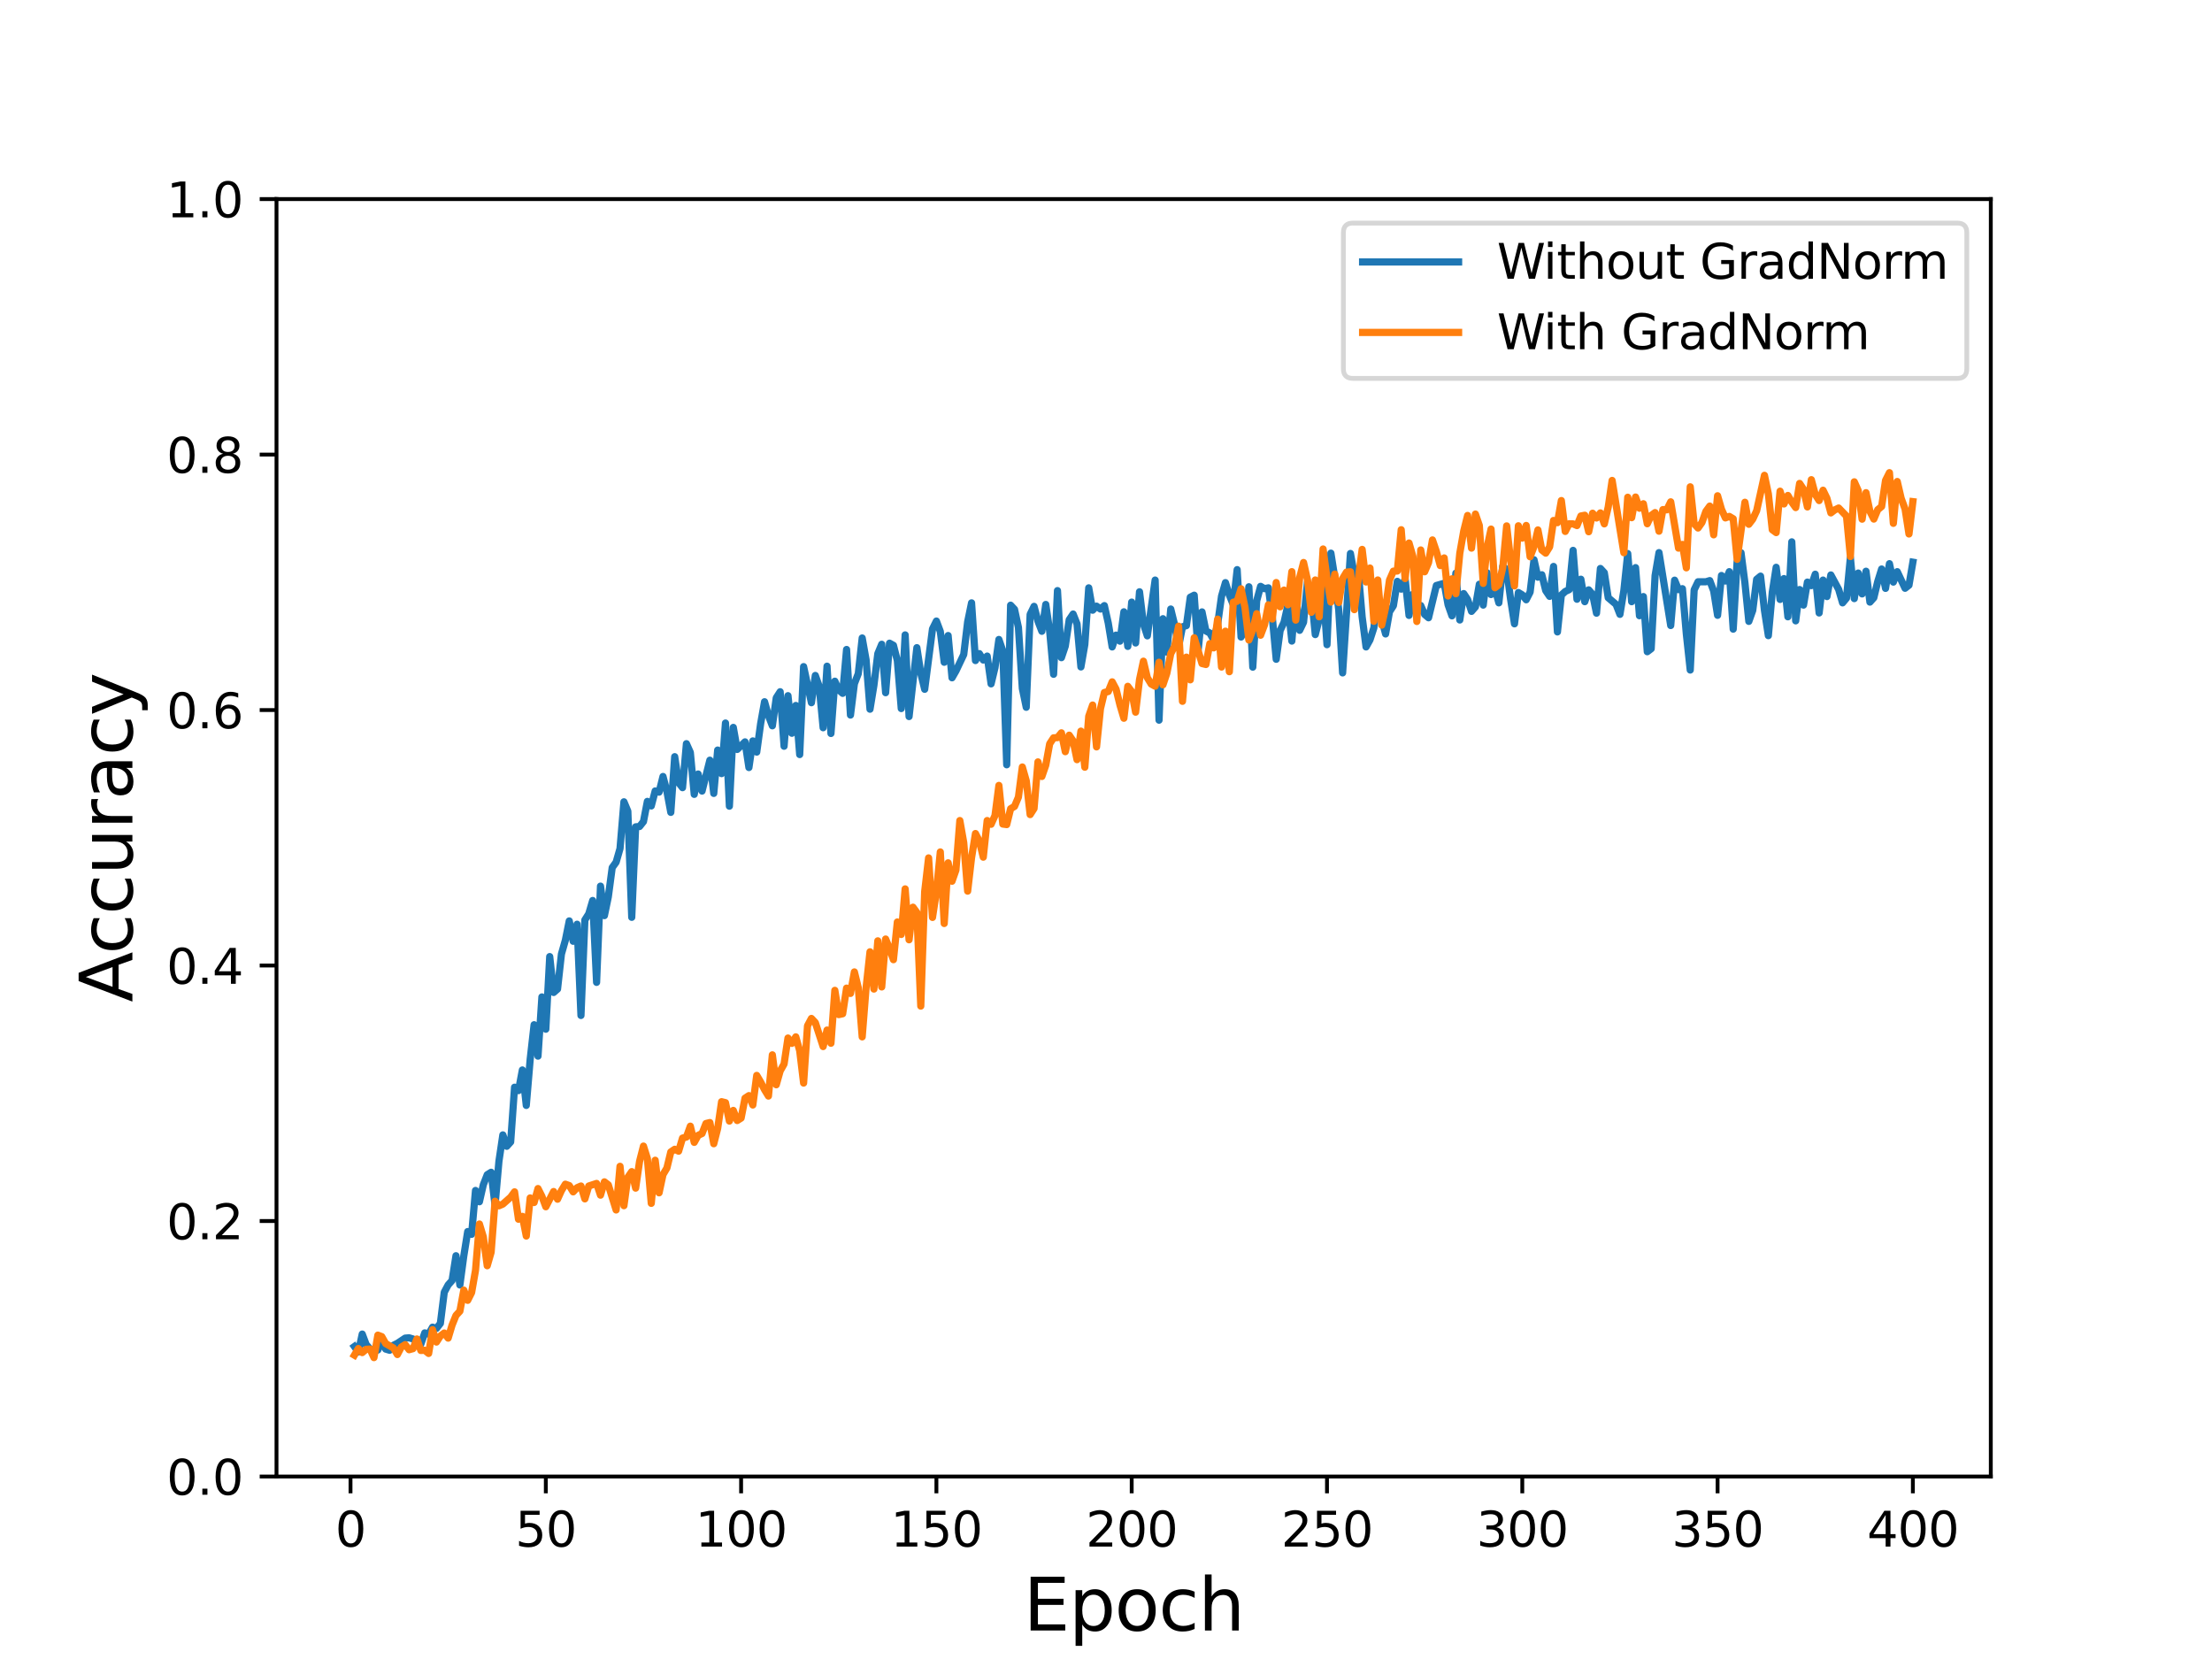 <?xml version="1.0" encoding="utf-8" standalone="no"?>
<!DOCTYPE svg PUBLIC "-//W3C//DTD SVG 1.1//EN"
  "http://www.w3.org/Graphics/SVG/1.1/DTD/svg11.dtd">
<svg height="345.6pt" version="1.1" viewBox="0 0 460.8 345.6" width="460.8pt" xmlns="http://www.w3.org/2000/svg" xmlns:xlink="http://www.w3.org/1999/xlink">
 <defs>
  <style type="text/css">*{stroke-linecap:butt;stroke-linejoin:round;}</style>
 </defs>
 <g id="figure_1">
  <g id="patch_1">
   <path d="M 0 345.6 
L 460.8 345.6 
L 460.8 0 
L 0 0 
z
" style="fill:#ffffff;"/>
  </g>
  <g id="axes_1">
   <g id="patch_2">
    <path d="M 57.6 307.584 
L 414.72 307.584 
L 414.72 41.472 
L 57.6 41.472 
z
" style="fill:#ffffff;"/>
   </g>
   <g id="matplotlib.axis_1">
    <g id="xtick_1">
     <g id="line2d_1">
      <defs>
       <path d="M 0 0 
L 0 3.5 
" id="m47383303d9" style="stroke:#000000;stroke-width:0.8;"/>
      </defs>
      <g>
       <use style="stroke:#000000;stroke-width:0.8;" x="73.019" xlink:href="#m47383303d9" y="307.584"/>
      </g>
     </g>
     <g id="text_1">
      <!-- 0 -->
      <g transform="translate(69.838 322.182)scale(0.1 -0.1)">
       <defs>
        <path d="M 2034 4250 
Q 1547 4250 1301 3770 
Q 1056 3291 1056 2328 
Q 1056 1369 1301 889 
Q 1547 409 2034 409 
Q 2525 409 2770 889 
Q 3016 1369 3016 2328 
Q 3016 3291 2770 3770 
Q 2525 4250 2034 4250 
z
M 2034 4750 
Q 2819 4750 3233 4129 
Q 3647 3509 3647 2328 
Q 3647 1150 3233 529 
Q 2819 -91 2034 -91 
Q 1250 -91 836 529 
Q 422 1150 422 2328 
Q 422 3509 836 4129 
Q 1250 4750 2034 4750 
z
" id="DejaVuSans-30" transform="scale(0.016)"/>
       </defs>
       <use xlink:href="#DejaVuSans-30"/>
      </g>
     </g>
    </g>
    <g id="xtick_2">
     <g id="line2d_2">
      <g>
       <use style="stroke:#000000;stroke-width:0.8;" x="113.703" xlink:href="#m47383303d9" y="307.584"/>
      </g>
     </g>
     <g id="text_2">
      <!-- 50 -->
      <g transform="translate(107.34 322.182)scale(0.1 -0.1)">
       <defs>
        <path d="M 691 4666 
L 3169 4666 
L 3169 4134 
L 1269 4134 
L 1269 2991 
Q 1406 3038 1543 3061 
Q 1681 3084 1819 3084 
Q 2600 3084 3056 2656 
Q 3513 2228 3513 1497 
Q 3513 744 3044 326 
Q 2575 -91 1722 -91 
Q 1428 -91 1123 -41 
Q 819 9 494 109 
L 494 744 
Q 775 591 1075 516 
Q 1375 441 1709 441 
Q 2250 441 2565 725 
Q 2881 1009 2881 1497 
Q 2881 1984 2565 2268 
Q 2250 2553 1709 2553 
Q 1456 2553 1204 2497 
Q 953 2441 691 2322 
L 691 4666 
z
" id="DejaVuSans-35" transform="scale(0.016)"/>
       </defs>
       <use xlink:href="#DejaVuSans-35"/>
       <use x="63.623" xlink:href="#DejaVuSans-30"/>
      </g>
     </g>
    </g>
    <g id="xtick_3">
     <g id="line2d_3">
      <g>
       <use style="stroke:#000000;stroke-width:0.8;" x="154.386" xlink:href="#m47383303d9" y="307.584"/>
      </g>
     </g>
     <g id="text_3">
      <!-- 100 -->
      <g transform="translate(144.842 322.182)scale(0.1 -0.1)">
       <defs>
        <path d="M 794 531 
L 1825 531 
L 1825 4091 
L 703 3866 
L 703 4441 
L 1819 4666 
L 2450 4666 
L 2450 531 
L 3481 531 
L 3481 0 
L 794 0 
L 794 531 
z
" id="DejaVuSans-31" transform="scale(0.016)"/>
       </defs>
       <use xlink:href="#DejaVuSans-31"/>
       <use x="63.623" xlink:href="#DejaVuSans-30"/>
       <use x="127.246" xlink:href="#DejaVuSans-30"/>
      </g>
     </g>
    </g>
    <g id="xtick_4">
     <g id="line2d_4">
      <g>
       <use style="stroke:#000000;stroke-width:0.8;" x="195.07" xlink:href="#m47383303d9" y="307.584"/>
      </g>
     </g>
     <g id="text_4">
      <!-- 150 -->
      <g transform="translate(185.526 322.182)scale(0.1 -0.1)">
       <use xlink:href="#DejaVuSans-31"/>
       <use x="63.623" xlink:href="#DejaVuSans-35"/>
       <use x="127.246" xlink:href="#DejaVuSans-30"/>
      </g>
     </g>
    </g>
    <g id="xtick_5">
     <g id="line2d_5">
      <g>
       <use style="stroke:#000000;stroke-width:0.8;" x="235.753" xlink:href="#m47383303d9" y="307.584"/>
      </g>
     </g>
     <g id="text_5">
      <!-- 200 -->
      <g transform="translate(226.209 322.182)scale(0.1 -0.1)">
       <defs>
        <path d="M 1228 531 
L 3431 531 
L 3431 0 
L 469 0 
L 469 531 
Q 828 903 1448 1529 
Q 2069 2156 2228 2338 
Q 2531 2678 2651 2914 
Q 2772 3150 2772 3378 
Q 2772 3750 2511 3984 
Q 2250 4219 1831 4219 
Q 1534 4219 1204 4116 
Q 875 4013 500 3803 
L 500 4441 
Q 881 4594 1212 4672 
Q 1544 4750 1819 4750 
Q 2544 4750 2975 4387 
Q 3406 4025 3406 3419 
Q 3406 3131 3298 2873 
Q 3191 2616 2906 2266 
Q 2828 2175 2409 1742 
Q 1991 1309 1228 531 
z
" id="DejaVuSans-32" transform="scale(0.016)"/>
       </defs>
       <use xlink:href="#DejaVuSans-32"/>
       <use x="63.623" xlink:href="#DejaVuSans-30"/>
       <use x="127.246" xlink:href="#DejaVuSans-30"/>
      </g>
     </g>
    </g>
    <g id="xtick_6">
     <g id="line2d_6">
      <g>
       <use style="stroke:#000000;stroke-width:0.8;" x="276.437" xlink:href="#m47383303d9" y="307.584"/>
      </g>
     </g>
     <g id="text_6">
      <!-- 250 -->
      <g transform="translate(266.893 322.182)scale(0.1 -0.1)">
       <use xlink:href="#DejaVuSans-32"/>
       <use x="63.623" xlink:href="#DejaVuSans-35"/>
       <use x="127.246" xlink:href="#DejaVuSans-30"/>
      </g>
     </g>
    </g>
    <g id="xtick_7">
     <g id="line2d_7">
      <g>
       <use style="stroke:#000000;stroke-width:0.8;" x="317.12" xlink:href="#m47383303d9" y="307.584"/>
      </g>
     </g>
     <g id="text_7">
      <!-- 300 -->
      <g transform="translate(307.576 322.182)scale(0.1 -0.1)">
       <defs>
        <path d="M 2597 2516 
Q 3050 2419 3304 2112 
Q 3559 1806 3559 1356 
Q 3559 666 3084 287 
Q 2609 -91 1734 -91 
Q 1441 -91 1130 -33 
Q 819 25 488 141 
L 488 750 
Q 750 597 1062 519 
Q 1375 441 1716 441 
Q 2309 441 2620 675 
Q 2931 909 2931 1356 
Q 2931 1769 2642 2001 
Q 2353 2234 1838 2234 
L 1294 2234 
L 1294 2753 
L 1863 2753 
Q 2328 2753 2575 2939 
Q 2822 3125 2822 3475 
Q 2822 3834 2567 4026 
Q 2313 4219 1838 4219 
Q 1578 4219 1281 4162 
Q 984 4106 628 3988 
L 628 4550 
Q 988 4650 1302 4700 
Q 1616 4750 1894 4750 
Q 2613 4750 3031 4423 
Q 3450 4097 3450 3541 
Q 3450 3153 3228 2886 
Q 3006 2619 2597 2516 
z
" id="DejaVuSans-33" transform="scale(0.016)"/>
       </defs>
       <use xlink:href="#DejaVuSans-33"/>
       <use x="63.623" xlink:href="#DejaVuSans-30"/>
       <use x="127.246" xlink:href="#DejaVuSans-30"/>
      </g>
     </g>
    </g>
    <g id="xtick_8">
     <g id="line2d_8">
      <g>
       <use style="stroke:#000000;stroke-width:0.8;" x="357.804" xlink:href="#m47383303d9" y="307.584"/>
      </g>
     </g>
     <g id="text_8">
      <!-- 350 -->
      <g transform="translate(348.26 322.182)scale(0.1 -0.1)">
       <use xlink:href="#DejaVuSans-33"/>
       <use x="63.623" xlink:href="#DejaVuSans-35"/>
       <use x="127.246" xlink:href="#DejaVuSans-30"/>
      </g>
     </g>
    </g>
    <g id="xtick_9">
     <g id="line2d_9">
      <g>
       <use style="stroke:#000000;stroke-width:0.8;" x="398.487" xlink:href="#m47383303d9" y="307.584"/>
      </g>
     </g>
     <g id="text_9">
      <!-- 400 -->
      <g transform="translate(388.944 322.182)scale(0.1 -0.1)">
       <defs>
        <path d="M 2419 4116 
L 825 1625 
L 2419 1625 
L 2419 4116 
z
M 2253 4666 
L 3047 4666 
L 3047 1625 
L 3713 1625 
L 3713 1100 
L 3047 1100 
L 3047 0 
L 2419 0 
L 2419 1100 
L 313 1100 
L 313 1709 
L 2253 4666 
z
" id="DejaVuSans-34" transform="scale(0.016)"/>
       </defs>
       <use xlink:href="#DejaVuSans-34"/>
       <use x="63.623" xlink:href="#DejaVuSans-30"/>
       <use x="127.246" xlink:href="#DejaVuSans-30"/>
      </g>
     </g>
    </g>
    <g id="text_10">
     <!-- Epoch -->
     <g transform="translate(213.194 339.66)scale(0.15 -0.15)">
      <defs>
       <path d="M 628 4666 
L 3578 4666 
L 3578 4134 
L 1259 4134 
L 1259 2753 
L 3481 2753 
L 3481 2222 
L 1259 2222 
L 1259 531 
L 3634 531 
L 3634 0 
L 628 0 
L 628 4666 
z
" id="DejaVuSans-45" transform="scale(0.016)"/>
       <path d="M 1159 525 
L 1159 -1331 
L 581 -1331 
L 581 3500 
L 1159 3500 
L 1159 2969 
Q 1341 3281 1617 3432 
Q 1894 3584 2278 3584 
Q 2916 3584 3314 3078 
Q 3713 2572 3713 1747 
Q 3713 922 3314 415 
Q 2916 -91 2278 -91 
Q 1894 -91 1617 61 
Q 1341 213 1159 525 
z
M 3116 1747 
Q 3116 2381 2855 2742 
Q 2594 3103 2138 3103 
Q 1681 3103 1420 2742 
Q 1159 2381 1159 1747 
Q 1159 1113 1420 752 
Q 1681 391 2138 391 
Q 2594 391 2855 752 
Q 3116 1113 3116 1747 
z
" id="DejaVuSans-70" transform="scale(0.016)"/>
       <path d="M 1959 3097 
Q 1497 3097 1228 2736 
Q 959 2375 959 1747 
Q 959 1119 1226 758 
Q 1494 397 1959 397 
Q 2419 397 2687 759 
Q 2956 1122 2956 1747 
Q 2956 2369 2687 2733 
Q 2419 3097 1959 3097 
z
M 1959 3584 
Q 2709 3584 3137 3096 
Q 3566 2609 3566 1747 
Q 3566 888 3137 398 
Q 2709 -91 1959 -91 
Q 1206 -91 779 398 
Q 353 888 353 1747 
Q 353 2609 779 3096 
Q 1206 3584 1959 3584 
z
" id="DejaVuSans-6f" transform="scale(0.016)"/>
       <path d="M 3122 3366 
L 3122 2828 
Q 2878 2963 2633 3030 
Q 2388 3097 2138 3097 
Q 1578 3097 1268 2742 
Q 959 2388 959 1747 
Q 959 1106 1268 751 
Q 1578 397 2138 397 
Q 2388 397 2633 464 
Q 2878 531 3122 666 
L 3122 134 
Q 2881 22 2623 -34 
Q 2366 -91 2075 -91 
Q 1284 -91 818 406 
Q 353 903 353 1747 
Q 353 2603 823 3093 
Q 1294 3584 2113 3584 
Q 2378 3584 2631 3529 
Q 2884 3475 3122 3366 
z
" id="DejaVuSans-63" transform="scale(0.016)"/>
       <path d="M 3513 2113 
L 3513 0 
L 2938 0 
L 2938 2094 
Q 2938 2591 2744 2837 
Q 2550 3084 2163 3084 
Q 1697 3084 1428 2787 
Q 1159 2491 1159 1978 
L 1159 0 
L 581 0 
L 581 4863 
L 1159 4863 
L 1159 2956 
Q 1366 3272 1645 3428 
Q 1925 3584 2291 3584 
Q 2894 3584 3203 3211 
Q 3513 2838 3513 2113 
z
" id="DejaVuSans-68" transform="scale(0.016)"/>
      </defs>
      <use xlink:href="#DejaVuSans-45"/>
      <use x="63.184" xlink:href="#DejaVuSans-70"/>
      <use x="126.66" xlink:href="#DejaVuSans-6f"/>
      <use x="187.842" xlink:href="#DejaVuSans-63"/>
      <use x="242.822" xlink:href="#DejaVuSans-68"/>
     </g>
    </g>
   </g>
   <g id="matplotlib.axis_2">
    <g id="ytick_1">
     <g id="line2d_10">
      <defs>
       <path d="M 0 0 
L -3.5 0 
" id="m80d3dbe7ca" style="stroke:#000000;stroke-width:0.8;"/>
      </defs>
      <g>
       <use style="stroke:#000000;stroke-width:0.8;" x="57.6" xlink:href="#m80d3dbe7ca" y="307.584"/>
      </g>
     </g>
     <g id="text_11">
      <!-- 0.0 -->
      <g transform="translate(34.697 311.383)scale(0.1 -0.1)">
       <defs>
        <path d="M 684 794 
L 1344 794 
L 1344 0 
L 684 0 
L 684 794 
z
" id="DejaVuSans-2e" transform="scale(0.016)"/>
       </defs>
       <use xlink:href="#DejaVuSans-30"/>
       <use x="63.623" xlink:href="#DejaVuSans-2e"/>
       <use x="95.41" xlink:href="#DejaVuSans-30"/>
      </g>
     </g>
    </g>
    <g id="ytick_2">
     <g id="line2d_11">
      <g>
       <use style="stroke:#000000;stroke-width:0.8;" x="57.6" xlink:href="#m80d3dbe7ca" y="254.362"/>
      </g>
     </g>
     <g id="text_12">
      <!-- 0.2 -->
      <g transform="translate(34.697 258.161)scale(0.1 -0.1)">
       <use xlink:href="#DejaVuSans-30"/>
       <use x="63.623" xlink:href="#DejaVuSans-2e"/>
       <use x="95.41" xlink:href="#DejaVuSans-32"/>
      </g>
     </g>
    </g>
    <g id="ytick_3">
     <g id="line2d_12">
      <g>
       <use style="stroke:#000000;stroke-width:0.8;" x="57.6" xlink:href="#m80d3dbe7ca" y="201.139"/>
      </g>
     </g>
     <g id="text_13">
      <!-- 0.4 -->
      <g transform="translate(34.697 204.938)scale(0.1 -0.1)">
       <use xlink:href="#DejaVuSans-30"/>
       <use x="63.623" xlink:href="#DejaVuSans-2e"/>
       <use x="95.41" xlink:href="#DejaVuSans-34"/>
      </g>
     </g>
    </g>
    <g id="ytick_4">
     <g id="line2d_13">
      <g>
       <use style="stroke:#000000;stroke-width:0.8;" x="57.6" xlink:href="#m80d3dbe7ca" y="147.917"/>
      </g>
     </g>
     <g id="text_14">
      <!-- 0.6 -->
      <g transform="translate(34.697 151.716)scale(0.1 -0.1)">
       <defs>
        <path d="M 2113 2584 
Q 1688 2584 1439 2293 
Q 1191 2003 1191 1497 
Q 1191 994 1439 701 
Q 1688 409 2113 409 
Q 2538 409 2786 701 
Q 3034 994 3034 1497 
Q 3034 2003 2786 2293 
Q 2538 2584 2113 2584 
z
M 3366 4563 
L 3366 3988 
Q 3128 4100 2886 4159 
Q 2644 4219 2406 4219 
Q 1781 4219 1451 3797 
Q 1122 3375 1075 2522 
Q 1259 2794 1537 2939 
Q 1816 3084 2150 3084 
Q 2853 3084 3261 2657 
Q 3669 2231 3669 1497 
Q 3669 778 3244 343 
Q 2819 -91 2113 -91 
Q 1303 -91 875 529 
Q 447 1150 447 2328 
Q 447 3434 972 4092 
Q 1497 4750 2381 4750 
Q 2619 4750 2861 4703 
Q 3103 4656 3366 4563 
z
" id="DejaVuSans-36" transform="scale(0.016)"/>
       </defs>
       <use xlink:href="#DejaVuSans-30"/>
       <use x="63.623" xlink:href="#DejaVuSans-2e"/>
       <use x="95.41" xlink:href="#DejaVuSans-36"/>
      </g>
     </g>
    </g>
    <g id="ytick_5">
     <g id="line2d_14">
      <g>
       <use style="stroke:#000000;stroke-width:0.8;" x="57.6" xlink:href="#m80d3dbe7ca" y="94.694"/>
      </g>
     </g>
     <g id="text_15">
      <!-- 0.8 -->
      <g transform="translate(34.697 98.494)scale(0.1 -0.1)">
       <defs>
        <path d="M 2034 2216 
Q 1584 2216 1326 1975 
Q 1069 1734 1069 1313 
Q 1069 891 1326 650 
Q 1584 409 2034 409 
Q 2484 409 2743 651 
Q 3003 894 3003 1313 
Q 3003 1734 2745 1975 
Q 2488 2216 2034 2216 
z
M 1403 2484 
Q 997 2584 770 2862 
Q 544 3141 544 3541 
Q 544 4100 942 4425 
Q 1341 4750 2034 4750 
Q 2731 4750 3128 4425 
Q 3525 4100 3525 3541 
Q 3525 3141 3298 2862 
Q 3072 2584 2669 2484 
Q 3125 2378 3379 2068 
Q 3634 1759 3634 1313 
Q 3634 634 3220 271 
Q 2806 -91 2034 -91 
Q 1263 -91 848 271 
Q 434 634 434 1313 
Q 434 1759 690 2068 
Q 947 2378 1403 2484 
z
M 1172 3481 
Q 1172 3119 1398 2916 
Q 1625 2713 2034 2713 
Q 2441 2713 2670 2916 
Q 2900 3119 2900 3481 
Q 2900 3844 2670 4047 
Q 2441 4250 2034 4250 
Q 1625 4250 1398 4047 
Q 1172 3844 1172 3481 
z
" id="DejaVuSans-38" transform="scale(0.016)"/>
       </defs>
       <use xlink:href="#DejaVuSans-30"/>
       <use x="63.623" xlink:href="#DejaVuSans-2e"/>
       <use x="95.41" xlink:href="#DejaVuSans-38"/>
      </g>
     </g>
    </g>
    <g id="ytick_6">
     <g id="line2d_15">
      <g>
       <use style="stroke:#000000;stroke-width:0.8;" x="57.6" xlink:href="#m80d3dbe7ca" y="41.472"/>
      </g>
     </g>
     <g id="text_16">
      <!-- 1.0 -->
      <g transform="translate(34.697 45.271)scale(0.1 -0.1)">
       <use xlink:href="#DejaVuSans-31"/>
       <use x="63.623" xlink:href="#DejaVuSans-2e"/>
       <use x="95.41" xlink:href="#DejaVuSans-30"/>
      </g>
     </g>
    </g>
    <g id="text_17">
     <!-- Accuracy -->
     <g transform="translate(27.577 208.77)rotate(-90)scale(0.15 -0.15)">
      <defs>
       <path d="M 2188 4044 
L 1331 1722 
L 3047 1722 
L 2188 4044 
z
M 1831 4666 
L 2547 4666 
L 4325 0 
L 3669 0 
L 3244 1197 
L 1141 1197 
L 716 0 
L 50 0 
L 1831 4666 
z
" id="DejaVuSans-41" transform="scale(0.016)"/>
       <path d="M 544 1381 
L 544 3500 
L 1119 3500 
L 1119 1403 
Q 1119 906 1312 657 
Q 1506 409 1894 409 
Q 2359 409 2629 706 
Q 2900 1003 2900 1516 
L 2900 3500 
L 3475 3500 
L 3475 0 
L 2900 0 
L 2900 538 
Q 2691 219 2414 64 
Q 2138 -91 1772 -91 
Q 1169 -91 856 284 
Q 544 659 544 1381 
z
M 1991 3584 
L 1991 3584 
z
" id="DejaVuSans-75" transform="scale(0.016)"/>
       <path d="M 2631 2963 
Q 2534 3019 2420 3045 
Q 2306 3072 2169 3072 
Q 1681 3072 1420 2755 
Q 1159 2438 1159 1844 
L 1159 0 
L 581 0 
L 581 3500 
L 1159 3500 
L 1159 2956 
Q 1341 3275 1631 3429 
Q 1922 3584 2338 3584 
Q 2397 3584 2469 3576 
Q 2541 3569 2628 3553 
L 2631 2963 
z
" id="DejaVuSans-72" transform="scale(0.016)"/>
       <path d="M 2194 1759 
Q 1497 1759 1228 1600 
Q 959 1441 959 1056 
Q 959 750 1161 570 
Q 1363 391 1709 391 
Q 2188 391 2477 730 
Q 2766 1069 2766 1631 
L 2766 1759 
L 2194 1759 
z
M 3341 1997 
L 3341 0 
L 2766 0 
L 2766 531 
Q 2569 213 2275 61 
Q 1981 -91 1556 -91 
Q 1019 -91 701 211 
Q 384 513 384 1019 
Q 384 1609 779 1909 
Q 1175 2209 1959 2209 
L 2766 2209 
L 2766 2266 
Q 2766 2663 2505 2880 
Q 2244 3097 1772 3097 
Q 1472 3097 1187 3025 
Q 903 2953 641 2809 
L 641 3341 
Q 956 3463 1253 3523 
Q 1550 3584 1831 3584 
Q 2591 3584 2966 3190 
Q 3341 2797 3341 1997 
z
" id="DejaVuSans-61" transform="scale(0.016)"/>
       <path d="M 2059 -325 
Q 1816 -950 1584 -1140 
Q 1353 -1331 966 -1331 
L 506 -1331 
L 506 -850 
L 844 -850 
Q 1081 -850 1212 -737 
Q 1344 -625 1503 -206 
L 1606 56 
L 191 3500 
L 800 3500 
L 1894 763 
L 2988 3500 
L 3597 3500 
L 2059 -325 
z
" id="DejaVuSans-79" transform="scale(0.016)"/>
      </defs>
      <use xlink:href="#DejaVuSans-41"/>
      <use x="66.658" xlink:href="#DejaVuSans-63"/>
      <use x="121.639" xlink:href="#DejaVuSans-63"/>
      <use x="176.619" xlink:href="#DejaVuSans-75"/>
      <use x="239.998" xlink:href="#DejaVuSans-72"/>
      <use x="281.111" xlink:href="#DejaVuSans-61"/>
      <use x="342.391" xlink:href="#DejaVuSans-63"/>
      <use x="397.371" xlink:href="#DejaVuSans-79"/>
     </g>
    </g>
   </g>
   <g id="line2d_16">
    <path clip-path="url(#p17cb6cda34)" d="M 73.833 280.507 
L 74.646 281.638 
L 75.46 277.913 
L 76.274 280.086 
L 77.087 281.017 
L 77.901 281.594 
L 78.715 281.217 
L 79.528 279.31 
L 80.342 281.039 
L 81.156 281.283 
L 81.969 280.241 
L 82.783 279.842 
L 84.41 278.755 
L 85.224 278.689 
L 86.038 278.933 
L 86.851 279.554 
L 87.665 280.019 
L 88.479 277.669 
L 89.292 277.913 
L 90.106 276.471 
L 90.92 276.737 
L 91.733 275.695 
L 92.547 269.197 
L 93.361 267.667 
L 94.174 266.758 
L 94.988 261.591 
L 95.802 267.689 
L 96.616 261.635 
L 97.429 256.557 
L 98.243 257.134 
L 99.057 247.997 
L 99.87 250.348 
L 100.684 246.8 
L 101.498 244.715 
L 102.311 244.205 
L 103.125 251.08 
L 103.939 241.899 
L 104.752 236.421 
L 105.566 238.794 
L 106.38 237.885 
L 107.193 226.486 
L 108.007 227.196 
L 108.821 222.894 
L 109.634 230.278 
L 110.448 220.654 
L 111.262 213.469 
L 112.075 220.011 
L 112.889 207.681 
L 113.703 214.4 
L 114.516 199.276 
L 115.33 206.75 
L 116.144 206.04 
L 116.957 198.744 
L 117.771 195.883 
L 118.585 191.847 
L 119.398 196.083 
L 120.212 192.535 
L 121.026 211.54 
L 121.839 191.648 
L 122.653 190.362 
L 123.467 187.59 
L 124.28 204.643 
L 125.094 184.596 
L 125.908 190.739 
L 126.721 186.836 
L 127.535 180.737 
L 128.349 179.606 
L 129.162 176.768 
L 129.976 167.033 
L 130.79 168.984 
L 131.603 191.093 
L 132.417 172.244 
L 133.231 172.177 
L 134.044 171.157 
L 134.858 166.944 
L 135.672 167.897 
L 136.485 164.771 
L 137.299 165.014 
L 138.113 161.755 
L 138.926 164.859 
L 139.74 169.228 
L 140.554 157.63 
L 141.367 163.041 
L 142.181 164.083 
L 142.995 154.924 
L 143.808 156.743 
L 144.622 165.48 
L 145.436 161.245 
L 146.249 164.793 
L 147.877 158.362 
L 148.69 165.281 
L 149.504 156.255 
L 150.318 161.156 
L 151.131 150.622 
L 151.945 167.942 
L 152.759 151.531 
L 153.572 156.122 
L 155.2 154.547 
L 156.013 159.892 
L 156.827 154.348 
L 157.641 156.676 
L 158.454 150.755 
L 159.268 146.187 
L 160.082 149.092 
L 160.895 151.199 
L 161.709 145.367 
L 162.523 144.103 
L 163.336 155.457 
L 164.15 144.923 
L 164.964 152.751 
L 165.777 146.963 
L 166.591 157.186 
L 167.405 138.869 
L 169.032 146.387 
L 169.846 140.71 
L 170.66 143.016 
L 171.473 151.598 
L 172.287 138.78 
L 173.101 152.796 
L 173.914 141.907 
L 174.728 143.726 
L 175.542 144.435 
L 176.355 135.299 
L 177.169 148.959 
L 177.983 142.439 
L 178.796 140.333 
L 179.61 132.904 
L 180.424 137.472 
L 181.237 147.739 
L 182.051 142.772 
L 182.865 136.164 
L 183.678 134.212 
L 184.492 144.302 
L 185.306 133.99 
L 186.119 134.434 
L 186.933 137.605 
L 187.747 147.606 
L 188.56 132.261 
L 189.374 149.27 
L 191.001 134.922 
L 191.815 140.244 
L 192.629 143.592 
L 194.256 131.019 
L 195.07 129.378 
L 195.883 131.551 
L 196.697 137.96 
L 197.511 132.394 
L 198.324 141.197 
L 199.138 139.778 
L 200.765 136.341 
L 201.579 129.533 
L 202.393 125.586 
L 203.206 137.605 
L 204.02 136.164 
L 204.834 137.494 
L 205.647 136.674 
L 206.461 142.462 
L 207.275 139.069 
L 208.088 133.214 
L 208.902 135.609 
L 209.716 159.315 
L 210.529 126.073 
L 211.343 126.938 
L 212.157 130.708 
L 212.97 143.415 
L 213.784 147.34 
L 214.598 127.981 
L 215.411 126.317 
L 216.225 129.4 
L 217.039 131.507 
L 217.852 125.918 
L 218.666 131.462 
L 219.48 140.466 
L 220.293 123.035 
L 221.107 137.006 
L 221.921 134.589 
L 222.734 129.112 
L 223.548 127.914 
L 224.362 129.976 
L 225.175 138.936 
L 225.989 134.256 
L 226.803 122.459 
L 227.616 127.116 
L 228.43 126.273 
L 229.244 126.872 
L 230.057 126.162 
L 230.871 129.799 
L 231.685 134.766 
L 232.498 132.305 
L 233.312 133.569 
L 234.126 127.448 
L 234.939 134.656 
L 235.753 125.43 
L 236.567 133.946 
L 237.381 123.279 
L 238.194 129.954 
L 239.008 132.46 
L 240.635 120.84 
L 241.449 150.024 
L 242.263 128.89 
L 243.076 135.853 
L 243.89 126.872 
L 244.704 130.198 
L 245.517 134.744 
L 246.331 130.575 
L 247.145 130.331 
L 247.958 124.41 
L 248.772 123.989 
L 249.586 135.587 
L 250.399 127.471 
L 251.213 131.44 
L 252.027 131.861 
L 252.84 133.347 
L 253.654 130.043 
L 254.468 124.188 
L 255.281 121.372 
L 256.095 123.967 
L 256.909 125.985 
L 257.722 118.667 
L 258.536 132.704 
L 259.35 131.152 
L 260.163 122.237 
L 260.977 138.98 
L 261.791 125.164 
L 262.604 122.148 
L 263.418 122.636 
L 264.232 122.459 
L 265.045 128.602 
L 265.859 137.339 
L 266.673 131.351 
L 267.486 129.644 
L 268.3 126.007 
L 269.114 133.547 
L 269.927 123.59 
L 270.741 131.307 
L 271.555 129.622 
L 272.368 121.261 
L 273.182 123.878 
L 273.996 132.194 
L 274.809 129.023 
L 275.623 122.592 
L 276.437 134.301 
L 277.25 115.229 
L 278.064 120.396 
L 278.878 127.027 
L 279.691 140.177 
L 281.319 115.296 
L 282.132 119.775 
L 282.946 118.955 
L 283.76 128.513 
L 284.573 134.766 
L 285.387 133.303 
L 286.201 130.797 
L 287.014 123.922 
L 287.828 129.023 
L 288.642 132.061 
L 289.455 127.448 
L 290.269 126.184 
L 291.083 121.106 
L 291.896 122.725 
L 292.71 120.596 
L 293.524 128.202 
L 294.337 123.789 
L 295.151 127.67 
L 295.965 126.14 
L 296.778 128.003 
L 297.592 128.69 
L 299.219 121.971 
L 300.847 121.505 
L 301.66 125.985 
L 302.474 128.291 
L 303.288 119.398 
L 304.101 129.156 
L 304.915 123.656 
L 305.729 124.876 
L 306.543 127.36 
L 307.356 126.428 
L 308.17 121.705 
L 308.984 126.051 
L 309.797 119.332 
L 310.611 123.856 
L 311.425 122.592 
L 312.238 125.586 
L 313.052 117.957 
L 313.866 118.667 
L 314.679 124.787 
L 315.493 129.954 
L 316.307 123.434 
L 317.12 123.922 
L 317.934 124.942 
L 318.748 123.346 
L 319.561 116.604 
L 320.375 120.241 
L 321.189 119.731 
L 322.002 123.035 
L 322.816 124.233 
L 323.63 118.001 
L 324.443 131.64 
L 325.257 123.967 
L 326.071 123.213 
L 326.884 122.836 
L 327.698 114.653 
L 328.512 124.832 
L 329.325 120.662 
L 330.139 125.342 
L 330.953 122.88 
L 331.766 123.811 
L 332.58 127.737 
L 333.394 118.423 
L 334.207 119.31 
L 335.021 124.521 
L 336.648 125.896 
L 337.462 127.981 
L 338.276 123.035 
L 339.089 115.318 
L 339.903 125.342 
L 340.717 118.245 
L 341.53 128.269 
L 342.344 124.277 
L 343.158 135.764 
L 343.971 135.143 
L 344.785 119.909 
L 345.599 115.118 
L 348.04 130.309 
L 348.853 120.862 
L 349.667 122.836 
L 350.481 122.636 
L 351.294 132.061 
L 352.108 139.579 
L 352.922 122.88 
L 353.735 121.195 
L 355.363 121.195 
L 356.176 120.951 
L 356.99 123.102 
L 357.804 128.18 
L 358.617 119.886 
L 359.431 121.039 
L 360.245 119.088 
L 361.058 131.063 
L 361.872 116.981 
L 362.686 115.141 
L 363.499 121.416 
L 364.313 129.444 
L 365.127 127.16 
L 365.94 120.685 
L 366.754 120.019 
L 367.568 127.16 
L 368.381 132.416 
L 369.195 123.39 
L 370.009 118.179 
L 370.822 124.876 
L 371.636 120.529 
L 372.45 128.491 
L 373.263 112.879 
L 374.077 129.333 
L 374.891 122.814 
L 375.704 126.051 
L 376.518 121.261 
L 377.332 121.993 
L 378.146 119.62 
L 378.959 127.692 
L 379.773 120.84 
L 380.587 124.277 
L 381.4 119.775 
L 383.028 122.791 
L 383.841 125.586 
L 384.655 124.61 
L 385.469 116.161 
L 386.282 124.699 
L 387.096 119.376 
L 387.91 123.723 
L 388.723 118.999 
L 389.537 125.43 
L 390.351 124.521 
L 391.164 121.15 
L 391.978 118.534 
L 392.792 122.57 
L 393.605 117.425 
L 394.419 121.261 
L 395.233 119.088 
L 396.86 122.547 
L 397.674 121.904 
L 398.487 117.114 
L 398.487 117.114 
" style="fill:none;stroke:#1f77b4;stroke-linecap:square;stroke-width:1.5;"/>
   </g>
   <g id="line2d_17">
    <path clip-path="url(#p17cb6cda34)" d="M 73.833 282.303 
L 74.646 280.928 
L 75.46 281.771 
L 76.274 281.084 
L 77.087 281.039 
L 77.901 282.813 
L 78.715 278.134 
L 79.528 278.445 
L 80.342 279.886 
L 81.969 280.818 
L 82.783 282.17 
L 83.597 280.618 
L 84.41 280.108 
L 85.224 281.172 
L 86.038 280.951 
L 86.851 278.933 
L 87.665 281.328 
L 88.479 281.283 
L 89.292 281.949 
L 90.106 277.003 
L 90.92 279.576 
L 91.733 278.312 
L 92.547 277.691 
L 93.361 278.755 
L 94.174 276.05 
L 94.988 274.032 
L 95.802 273.145 
L 96.616 268.754 
L 97.429 270.883 
L 98.243 269.264 
L 99.057 264.629 
L 99.87 254.983 
L 100.684 257.666 
L 101.498 263.676 
L 102.311 260.859 
L 103.125 250.237 
L 103.939 251.19 
L 104.752 250.836 
L 106.38 249.394 
L 107.193 248.285 
L 108.007 253.985 
L 108.821 253.386 
L 109.634 257.488 
L 110.448 249.549 
L 111.262 250.503 
L 112.075 247.598 
L 112.889 249.217 
L 113.703 251.39 
L 115.33 248.219 
L 116.144 249.816 
L 116.957 248.019 
L 117.771 246.689 
L 118.585 246.977 
L 119.398 248.285 
L 120.212 247.421 
L 121.026 247.066 
L 121.839 249.749 
L 122.653 247.066 
L 124.28 246.533 
L 125.094 248.973 
L 125.908 246.201 
L 126.721 246.822 
L 128.349 252.055 
L 129.162 242.963 
L 129.976 251.168 
L 130.79 245.247 
L 131.603 244.072 
L 132.417 247.509 
L 133.231 241.943 
L 134.044 238.75 
L 134.858 241.344 
L 135.672 250.68 
L 136.485 241.699 
L 137.299 248.485 
L 138.113 244.693 
L 138.926 243.318 
L 139.74 239.969 
L 140.554 239.415 
L 141.367 239.814 
L 142.181 237.086 
L 142.995 236.865 
L 143.808 234.603 
L 144.622 237.974 
L 145.436 236.51 
L 146.249 236.133 
L 147.063 234.048 
L 147.877 233.849 
L 148.69 238.262 
L 149.504 235.068 
L 150.318 229.502 
L 151.131 229.702 
L 151.945 233.538 
L 152.759 231.321 
L 153.572 233.427 
L 154.386 232.917 
L 155.2 228.77 
L 156.013 228.238 
L 156.827 230.19 
L 157.641 224.025 
L 158.454 225.4 
L 159.268 226.996 
L 160.082 228.327 
L 160.895 219.745 
L 161.709 225.976 
L 162.523 223.093 
L 163.336 221.652 
L 164.15 216.241 
L 164.964 217.35 
L 165.777 215.997 
L 166.591 218.88 
L 167.405 225.622 
L 168.219 213.691 
L 169.032 212.161 
L 169.846 213.026 
L 171.473 218.015 
L 172.287 214.578 
L 173.101 217.328 
L 173.914 206.306 
L 174.728 211.362 
L 175.542 211.185 
L 176.355 205.841 
L 177.169 206.949 
L 177.983 202.47 
L 178.796 205.774 
L 179.61 215.997 
L 180.424 205.73 
L 181.237 198.278 
L 182.051 206.04 
L 182.865 195.994 
L 183.678 205.597 
L 184.492 195.617 
L 185.306 197.613 
L 186.119 199.92 
L 186.933 192.069 
L 187.747 194.664 
L 188.56 185.172 
L 189.374 195.773 
L 190.188 188.987 
L 191.001 190.096 
L 191.815 209.588 
L 192.629 185.727 
L 193.442 178.719 
L 194.256 191.116 
L 195.07 185.771 
L 195.883 177.477 
L 196.697 192.38 
L 197.511 179.739 
L 198.324 183.576 
L 199.138 181.247 
L 199.952 170.935 
L 200.765 175.548 
L 201.579 185.638 
L 202.393 178.675 
L 203.206 173.641 
L 204.02 175.238 
L 204.834 178.564 
L 205.647 170.935 
L 206.461 171.712 
L 207.275 169.893 
L 208.088 163.617 
L 208.902 171.667 
L 209.716 171.778 
L 210.529 168.474 
L 211.343 167.986 
L 212.157 166.057 
L 212.97 159.781 
L 213.784 162.642 
L 214.598 169.694 
L 215.411 168.43 
L 216.225 158.717 
L 217.039 161.755 
L 217.852 159.404 
L 218.666 154.947 
L 219.48 153.705 
L 220.293 153.66 
L 221.107 152.662 
L 221.921 156.588 
L 222.734 153.15 
L 223.548 154.348 
L 224.362 158.251 
L 225.175 152.308 
L 225.989 159.825 
L 226.803 149.203 
L 227.616 146.875 
L 228.43 155.59 
L 229.244 147.651 
L 230.057 144.258 
L 230.871 144.058 
L 231.685 142.04 
L 232.498 143.57 
L 233.312 146.875 
L 234.126 149.624 
L 234.939 142.972 
L 235.753 144.058 
L 236.567 148.36 
L 237.381 141.574 
L 238.194 137.738 
L 239.008 141.175 
L 239.822 142.506 
L 240.635 142.949 
L 241.449 137.96 
L 242.263 142.661 
L 243.076 140.244 
L 243.89 136.164 
L 244.704 134.611 
L 245.517 130.442 
L 246.331 146.098 
L 247.145 136.895 
L 247.958 141.619 
L 248.772 132.859 
L 250.399 138.226 
L 251.213 138.425 
L 252.027 134.079 
L 252.84 134.966 
L 253.654 128.978 
L 254.468 138.958 
L 255.281 131.484 
L 256.095 139.933 
L 256.909 125.453 
L 257.722 125.253 
L 258.536 122.658 
L 259.35 126.539 
L 260.163 133.325 
L 260.977 131.218 
L 261.791 127.848 
L 262.604 132.327 
L 263.418 130.176 
L 264.232 125.985 
L 265.045 128.956 
L 265.859 121.35 
L 266.673 126.406 
L 267.486 122.924 
L 268.3 125.985 
L 269.114 119.088 
L 269.927 129.178 
L 270.741 120.33 
L 271.555 117.181 
L 272.368 120.796 
L 273.182 127.559 
L 273.996 120.818 
L 274.809 128.491 
L 275.623 114.365 
L 276.437 120.507 
L 277.25 125.43 
L 278.064 119.598 
L 278.878 125.519 
L 279.691 120.529 
L 280.505 119.177 
L 281.319 119.11 
L 282.132 127.005 
L 283.76 114.453 
L 284.573 121.239 
L 285.387 118.334 
L 286.201 129.422 
L 287.014 120.818 
L 287.828 130.22 
L 288.642 126.583 
L 289.455 120.84 
L 290.269 118.977 
L 291.083 118.955 
L 291.896 110.351 
L 292.71 120.529 
L 293.524 113.123 
L 294.337 115.939 
L 295.151 129.466 
L 295.965 114.564 
L 296.778 119.11 
L 297.592 117.203 
L 298.406 112.48 
L 299.219 114.875 
L 300.033 117.824 
L 300.847 116.227 
L 301.66 124.144 
L 302.474 120.574 
L 303.288 123.678 
L 304.101 115.252 
L 304.915 110.639 
L 305.729 107.379 
L 306.543 114.187 
L 307.356 107.091 
L 308.17 109.464 
L 308.984 121.527 
L 309.797 113.965 
L 310.611 110.218 
L 311.425 122.437 
L 312.238 121.793 
L 313.052 118.267 
L 313.866 109.552 
L 314.679 116.76 
L 315.493 122.06 
L 316.307 109.53 
L 317.12 112.103 
L 317.934 109.464 
L 318.748 115.983 
L 319.561 113.877 
L 320.375 110.395 
L 321.189 114.586 
L 322.002 115.229 
L 322.816 113.921 
L 323.63 108.421 
L 324.443 108.887 
L 325.257 104.274 
L 326.071 110.705 
L 326.884 109.109 
L 327.698 109.131 
L 328.512 109.486 
L 329.325 107.49 
L 330.139 107.335 
L 330.953 110.772 
L 331.766 106.913 
L 332.58 107.911 
L 333.394 106.847 
L 334.207 109.131 
L 335.021 105.627 
L 335.835 100.083 
L 337.462 110.151 
L 338.276 115.141 
L 339.089 103.587 
L 339.903 107.845 
L 340.717 103.543 
L 341.53 105.871 
L 342.344 104.94 
L 343.158 109.109 
L 343.971 107.379 
L 344.785 106.78 
L 345.599 110.661 
L 346.412 106.159 
L 347.226 106.204 
L 348.04 104.541 
L 349.667 114.187 
L 350.481 113.411 
L 351.294 118.29 
L 352.108 101.414 
L 352.922 109.087 
L 353.735 109.996 
L 354.549 108.843 
L 355.363 106.536 
L 356.176 105.428 
L 356.99 111.415 
L 357.804 103.277 
L 358.617 106.093 
L 359.431 107.889 
L 360.245 107.579 
L 361.058 108.067 
L 361.872 116.516 
L 363.499 104.629 
L 364.313 109.22 
L 365.127 108.155 
L 365.94 106.403 
L 367.568 99.019 
L 368.381 102.877 
L 369.195 110.351 
L 370.009 110.949 
L 370.822 102.323 
L 371.636 104.984 
L 372.45 103.21 
L 373.263 104.607 
L 374.077 105.738 
L 374.891 100.704 
L 375.704 101.924 
L 376.518 105.605 
L 377.332 99.928 
L 378.146 102.988 
L 378.959 104.274 
L 379.773 102.123 
L 380.587 103.809 
L 381.4 106.847 
L 382.214 106.226 
L 383.028 105.827 
L 384.655 107.512 
L 385.469 115.939 
L 386.282 100.371 
L 387.096 102.19 
L 387.91 108.155 
L 388.723 102.633 
L 389.537 106.514 
L 390.351 108.133 
L 391.164 106.182 
L 391.978 105.516 
L 392.792 100.083 
L 393.605 98.464 
L 394.419 109.02 
L 395.233 100.305 
L 396.046 103.809 
L 396.86 106.026 
L 397.674 111.238 
L 398.487 104.496 
L 398.487 104.496 
" style="fill:none;stroke:#ff7f0e;stroke-linecap:square;stroke-width:1.5;"/>
   </g>
   <g id="patch_3">
    <path d="M 57.6 307.584 
L 57.6 41.472 
" style="fill:none;stroke:#000000;stroke-linecap:square;stroke-linejoin:miter;stroke-width:0.8;"/>
   </g>
   <g id="patch_4">
    <path d="M 414.72 307.584 
L 414.72 41.472 
" style="fill:none;stroke:#000000;stroke-linecap:square;stroke-linejoin:miter;stroke-width:0.8;"/>
   </g>
   <g id="patch_5">
    <path d="M 57.6 307.584 
L 414.72 307.584 
" style="fill:none;stroke:#000000;stroke-linecap:square;stroke-linejoin:miter;stroke-width:0.8;"/>
   </g>
   <g id="patch_6">
    <path d="M 57.6 41.472 
L 414.72 41.472 
" style="fill:none;stroke:#000000;stroke-linecap:square;stroke-linejoin:miter;stroke-width:0.8;"/>
   </g>
   <g id="legend_1">
    <g id="patch_7">
     <path d="M 281.854 78.828 
L 407.72 78.828 
Q 409.72 78.828 409.72 76.828 
L 409.72 48.472 
Q 409.72 46.472 407.72 46.472 
L 281.854 46.472 
Q 279.854 46.472 279.854 48.472 
L 279.854 76.828 
Q 279.854 78.828 281.854 78.828 
z
" style="fill:#ffffff;opacity:0.8;stroke:#cccccc;stroke-linejoin:miter;"/>
    </g>
    <g id="line2d_18">
     <path d="M 283.854 54.57 
L 303.854 54.57 
" style="fill:none;stroke:#1f77b4;stroke-linecap:square;stroke-width:1.5;"/>
    </g>
    <g id="line2d_19"/>
    <g id="text_18">
     <!-- Without GradNorm -->
     <g transform="translate(311.854 58.07)scale(0.1 -0.1)">
      <defs>
       <path d="M 213 4666 
L 850 4666 
L 1831 722 
L 2809 4666 
L 3519 4666 
L 4500 722 
L 5478 4666 
L 6119 4666 
L 4947 0 
L 4153 0 
L 3169 4050 
L 2175 0 
L 1381 0 
L 213 4666 
z
" id="DejaVuSans-57" transform="scale(0.016)"/>
       <path d="M 603 3500 
L 1178 3500 
L 1178 0 
L 603 0 
L 603 3500 
z
M 603 4863 
L 1178 4863 
L 1178 4134 
L 603 4134 
L 603 4863 
z
" id="DejaVuSans-69" transform="scale(0.016)"/>
       <path d="M 1172 4494 
L 1172 3500 
L 2356 3500 
L 2356 3053 
L 1172 3053 
L 1172 1153 
Q 1172 725 1289 603 
Q 1406 481 1766 481 
L 2356 481 
L 2356 0 
L 1766 0 
Q 1100 0 847 248 
Q 594 497 594 1153 
L 594 3053 
L 172 3053 
L 172 3500 
L 594 3500 
L 594 4494 
L 1172 4494 
z
" id="DejaVuSans-74" transform="scale(0.016)"/>
       <path id="DejaVuSans-20" transform="scale(0.016)"/>
       <path d="M 3809 666 
L 3809 1919 
L 2778 1919 
L 2778 2438 
L 4434 2438 
L 4434 434 
Q 4069 175 3628 42 
Q 3188 -91 2688 -91 
Q 1594 -91 976 548 
Q 359 1188 359 2328 
Q 359 3472 976 4111 
Q 1594 4750 2688 4750 
Q 3144 4750 3555 4637 
Q 3966 4525 4313 4306 
L 4313 3634 
Q 3963 3931 3569 4081 
Q 3175 4231 2741 4231 
Q 1884 4231 1454 3753 
Q 1025 3275 1025 2328 
Q 1025 1384 1454 906 
Q 1884 428 2741 428 
Q 3075 428 3337 486 
Q 3600 544 3809 666 
z
" id="DejaVuSans-47" transform="scale(0.016)"/>
       <path d="M 2906 2969 
L 2906 4863 
L 3481 4863 
L 3481 0 
L 2906 0 
L 2906 525 
Q 2725 213 2448 61 
Q 2172 -91 1784 -91 
Q 1150 -91 751 415 
Q 353 922 353 1747 
Q 353 2572 751 3078 
Q 1150 3584 1784 3584 
Q 2172 3584 2448 3432 
Q 2725 3281 2906 2969 
z
M 947 1747 
Q 947 1113 1208 752 
Q 1469 391 1925 391 
Q 2381 391 2643 752 
Q 2906 1113 2906 1747 
Q 2906 2381 2643 2742 
Q 2381 3103 1925 3103 
Q 1469 3103 1208 2742 
Q 947 2381 947 1747 
z
" id="DejaVuSans-64" transform="scale(0.016)"/>
       <path d="M 628 4666 
L 1478 4666 
L 3547 763 
L 3547 4666 
L 4159 4666 
L 4159 0 
L 3309 0 
L 1241 3903 
L 1241 0 
L 628 0 
L 628 4666 
z
" id="DejaVuSans-4e" transform="scale(0.016)"/>
       <path d="M 3328 2828 
Q 3544 3216 3844 3400 
Q 4144 3584 4550 3584 
Q 5097 3584 5394 3201 
Q 5691 2819 5691 2113 
L 5691 0 
L 5113 0 
L 5113 2094 
Q 5113 2597 4934 2840 
Q 4756 3084 4391 3084 
Q 3944 3084 3684 2787 
Q 3425 2491 3425 1978 
L 3425 0 
L 2847 0 
L 2847 2094 
Q 2847 2600 2669 2842 
Q 2491 3084 2119 3084 
Q 1678 3084 1418 2786 
Q 1159 2488 1159 1978 
L 1159 0 
L 581 0 
L 581 3500 
L 1159 3500 
L 1159 2956 
Q 1356 3278 1631 3431 
Q 1906 3584 2284 3584 
Q 2666 3584 2933 3390 
Q 3200 3197 3328 2828 
z
" id="DejaVuSans-6d" transform="scale(0.016)"/>
      </defs>
      <use xlink:href="#DejaVuSans-57"/>
      <use x="96.627" xlink:href="#DejaVuSans-69"/>
      <use x="124.41" xlink:href="#DejaVuSans-74"/>
      <use x="163.619" xlink:href="#DejaVuSans-68"/>
      <use x="226.998" xlink:href="#DejaVuSans-6f"/>
      <use x="288.18" xlink:href="#DejaVuSans-75"/>
      <use x="351.559" xlink:href="#DejaVuSans-74"/>
      <use x="390.768" xlink:href="#DejaVuSans-20"/>
      <use x="422.555" xlink:href="#DejaVuSans-47"/>
      <use x="500.045" xlink:href="#DejaVuSans-72"/>
      <use x="541.158" xlink:href="#DejaVuSans-61"/>
      <use x="602.438" xlink:href="#DejaVuSans-64"/>
      <use x="665.914" xlink:href="#DejaVuSans-4e"/>
      <use x="740.719" xlink:href="#DejaVuSans-6f"/>
      <use x="801.9" xlink:href="#DejaVuSans-72"/>
      <use x="841.264" xlink:href="#DejaVuSans-6d"/>
     </g>
    </g>
    <g id="line2d_20">
     <path d="M 283.854 69.249 
L 303.854 69.249 
" style="fill:none;stroke:#ff7f0e;stroke-linecap:square;stroke-width:1.5;"/>
    </g>
    <g id="line2d_21"/>
    <g id="text_19">
     <!-- With GradNorm -->
     <g transform="translate(311.854 72.749)scale(0.1 -0.1)">
      <use xlink:href="#DejaVuSans-57"/>
      <use x="96.627" xlink:href="#DejaVuSans-69"/>
      <use x="124.41" xlink:href="#DejaVuSans-74"/>
      <use x="163.619" xlink:href="#DejaVuSans-68"/>
      <use x="226.998" xlink:href="#DejaVuSans-20"/>
      <use x="258.785" xlink:href="#DejaVuSans-47"/>
      <use x="336.275" xlink:href="#DejaVuSans-72"/>
      <use x="377.389" xlink:href="#DejaVuSans-61"/>
      <use x="438.668" xlink:href="#DejaVuSans-64"/>
      <use x="502.145" xlink:href="#DejaVuSans-4e"/>
      <use x="576.949" xlink:href="#DejaVuSans-6f"/>
      <use x="638.131" xlink:href="#DejaVuSans-72"/>
      <use x="677.494" xlink:href="#DejaVuSans-6d"/>
     </g>
    </g>
   </g>
  </g>
 </g>
 <defs>
  <clipPath id="p17cb6cda34">
   <rect height="266.112" width="357.12" x="57.6" y="41.472"/>
  </clipPath>
 </defs>
</svg>

